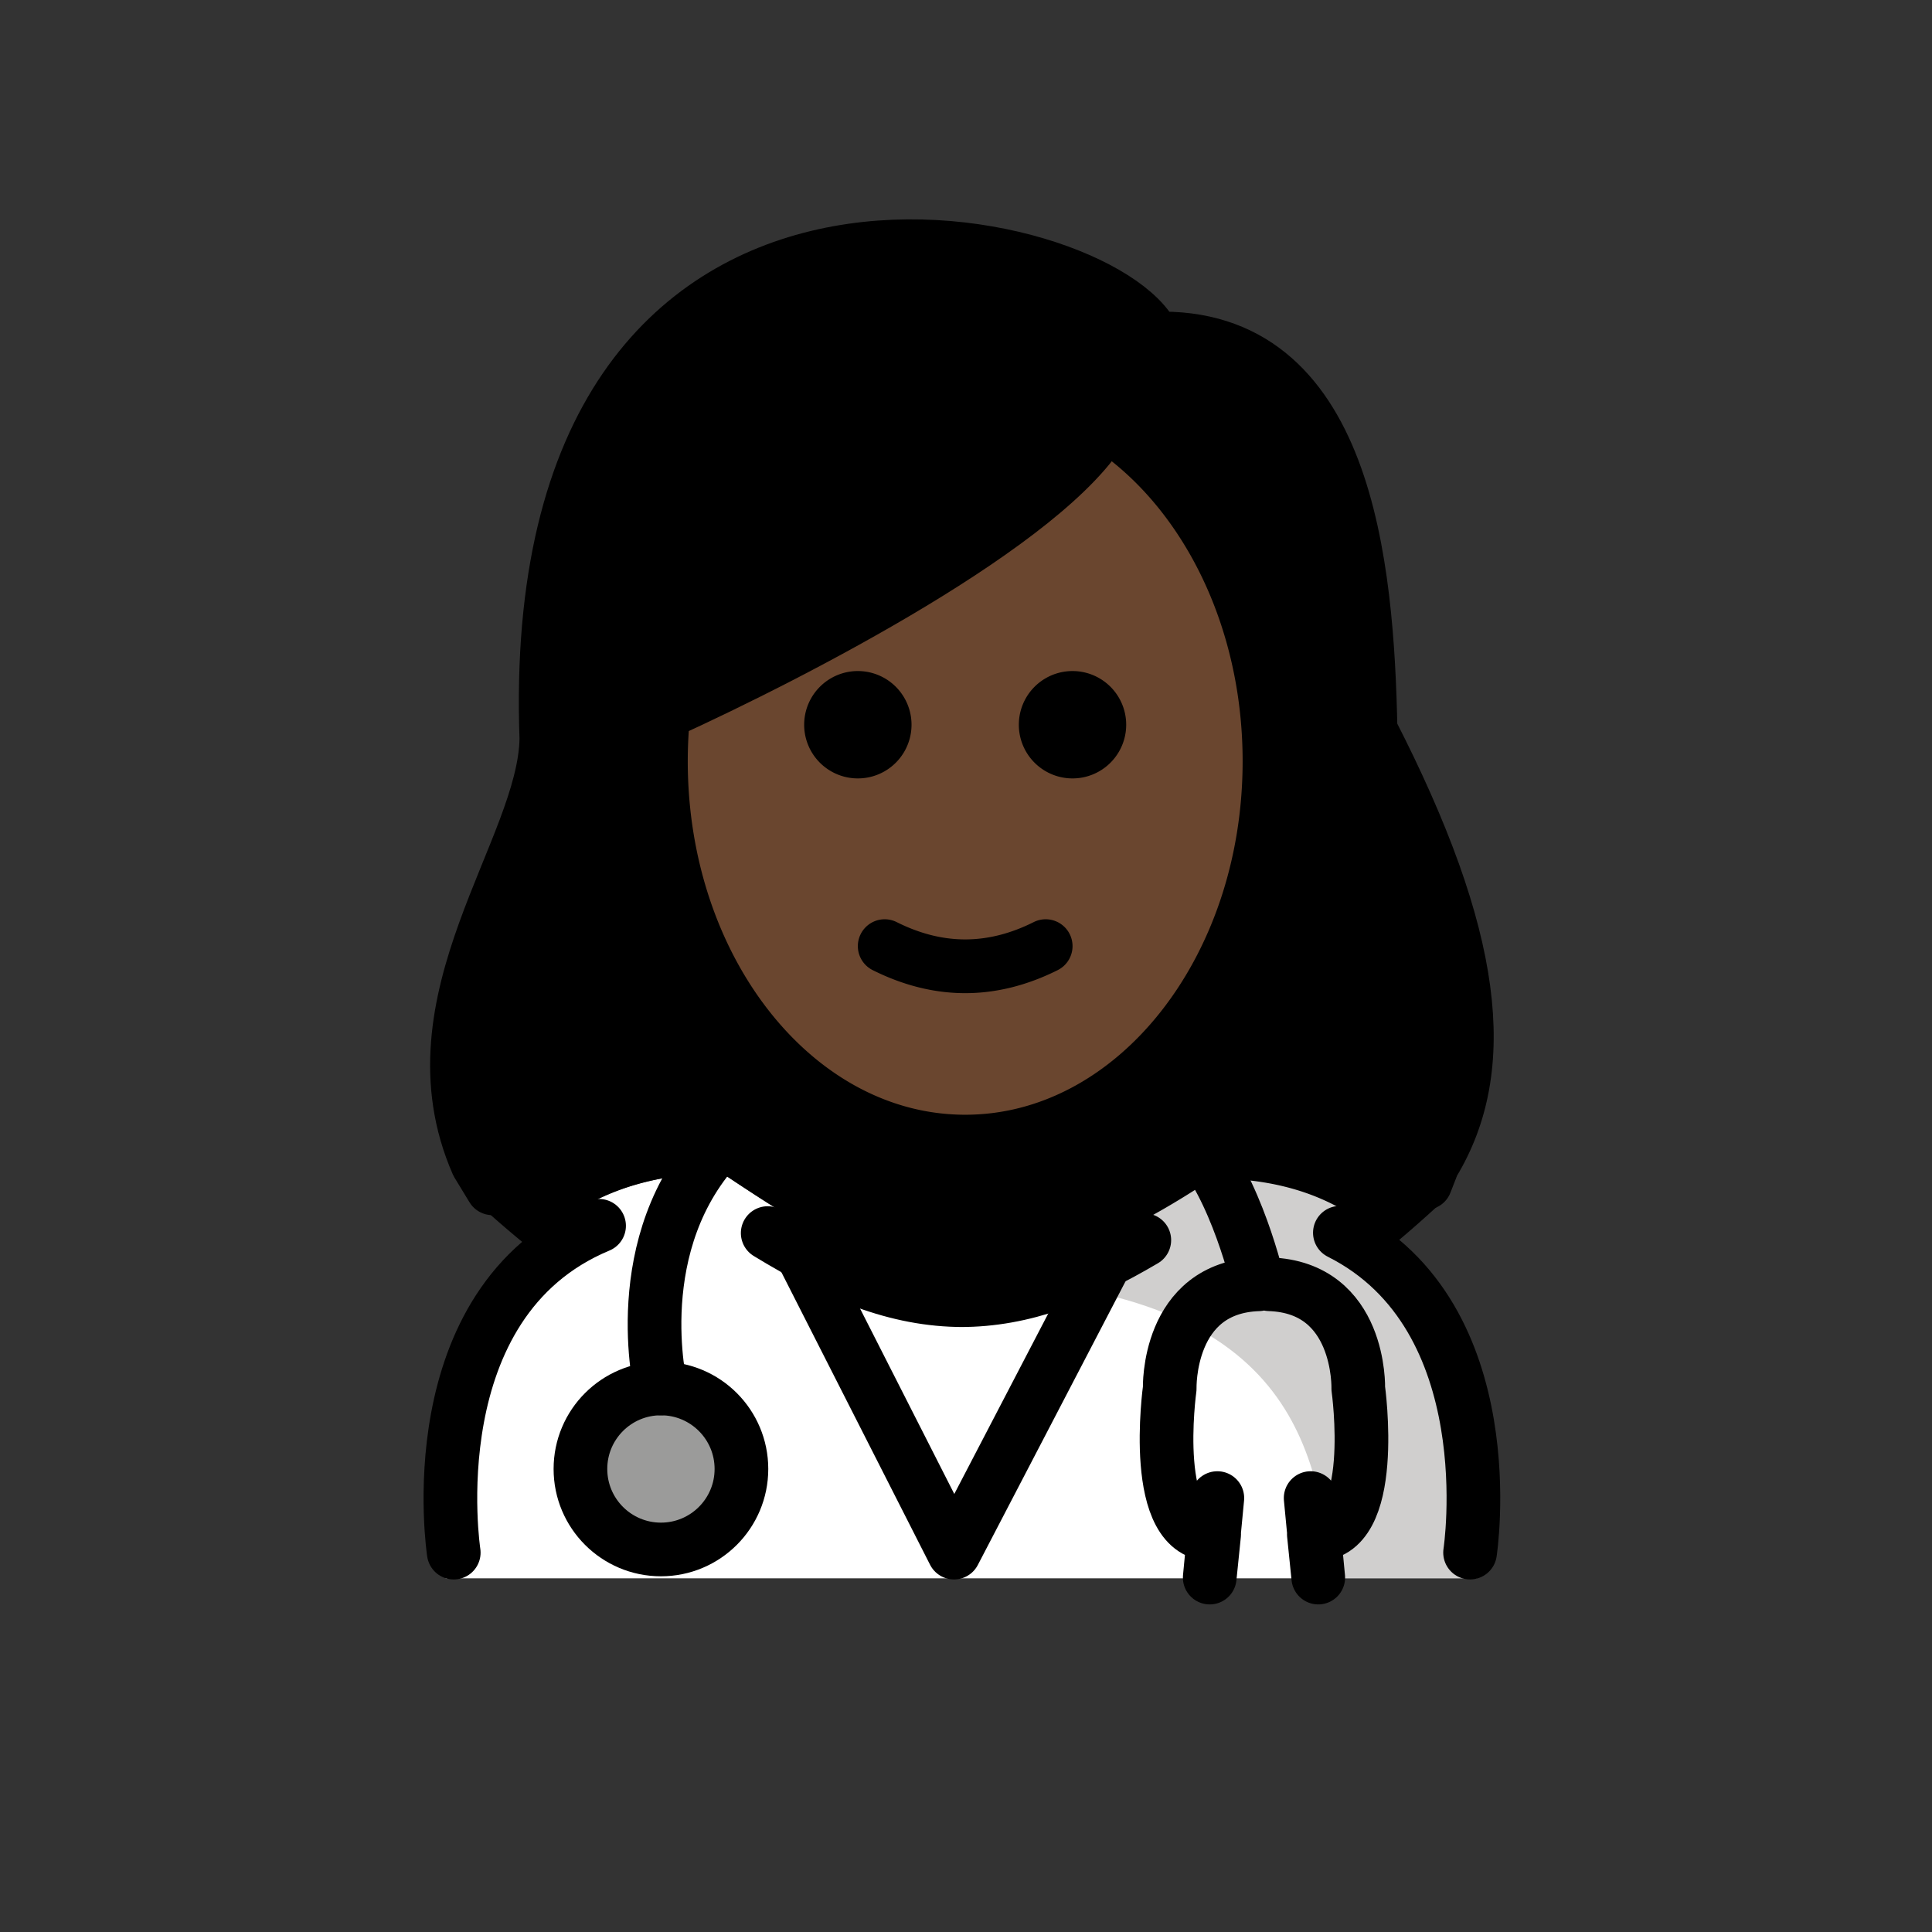 <svg xmlns="http://www.w3.org/2000/svg" xmlns:xlink="http://www.w3.org/1999/xlink" aria-hidden="true" role="img" class="iconify iconify--openmoji" width="1em" height="1em" preserveAspectRatio="xMidYMid meet" viewBox="0 0 72 72"><rect x="0" y="0" width="72" height="72" fill="#333333" stroke="none"/><path fill="#FFF" d="M16.61 58.82s-1.7-15.1 10.3-15.1c3.192 2.128 5.827 3.798 8.9 3.792h-.125c3.074.006 6.308-1.464 9.5-3.592c11.565-.035 9.61 14.8 9.84 14.9"></path><path fill="#D0CFCE" d="M45.24 43.867c-3.086 1.331-4.387 3.132-9.338 3.729c13.062.411 13.062 7.211 13.824 11.211h5.113s2.544-14.94-9.6-14.94z"></path><circle cx="24.631" cy="54.744" r="3" fill="#9B9B9A"></circle><path d="m17.171 43.843l.584.957c.675.618 1.35 1.195 2.025 1.744c1.548-1.669 3.814-2.824 7.13-2.824c3.172 2.114 5.794 3.773 8.842 3.788c3.054-.015 6.265-1.476 9.433-3.588c3.066-.01 5.175 1.031 6.633 2.56a45.29 45.29 0 0 0 2.136-1.888l.291-.747c2.246-3.693 1.732-8.725-2.418-16.814c-.129-6.463-.941-15.458-8.398-15.2c-1.827-4.247-24.483-9.526-23.582 15.534c-.076 4.322-5.446 10.152-2.676 16.478z"></path><path fill="#6a462f" d="M47.309 28.012c0-5.392-2.41-10.081-5.956-12.477c-3.303 3.47-15.701 10.615-16.722 12.477c0 7.828 5.077 14.173 11.339 14.173s11.339-6.345 11.339-14.173z"></path><path d="M41.97 27.01a2 2 0 1 1-4.001-.002a2 2 0 0 1 4.001.001m-8 .001a2 2 0 1 1-4.001-.002a2 2 0 0 1 4.001.001m2 10.003c-1.152 0-2.304-.287-3.447-.858a1 1 0 1 1 .894-1.79c1.718.86 3.388.86 5.106 0a1 1 0 0 1 .894 1.79c-1.143.571-2.295.858-3.447.858z"></path><path fill="none" stroke="#000" stroke-miterlimit="10" stroke-width="2" d="M24.726 26.53a17.835 17.835 0 0 0-.095 1.84c0 7.828 5.077 14.173 11.339 14.173s11.339-6.345 11.339-14.173c0-1.158-.111-2.284-.321-3.361c-.782-4.018-2.933-7.366-5.802-9.227"></path><path fill="none" stroke="#000" stroke-linecap="round" stroke-linejoin="round" stroke-miterlimit="10" stroke-width="2" d="M49.933 45.941c6.206 3.118 4.852 11.92 4.852 11.92M28.61 45.953c2.498 1.523 4.785 2.506 7.3 2.501h-.125c2.367.005 4.532-.866 6.86-2.238M16.91 57.862s-1.435-9.325 5.416-12.18m18.86-29.9c-2.047 3.673-11.675 8.615-16.373 10.756"></path><path fill="none" stroke="#000" stroke-linecap="round" stroke-linejoin="round" stroke-miterlimit="10" stroke-width="2" d="m18.351 44.285l-.56-.92c-2.661-6.076 2.497-11.675 2.57-15.827c-.865-24.07 20.897-19 22.651-14.92c7.162-.248 7.943 8.392 8.066 14.6c3.987 7.769 4.48 12.602 2.323 16.15l-.28.717"></path><circle cx="24.631" cy="54.744" r="3" fill="none" stroke="#000" stroke-linecap="round" stroke-linejoin="round" stroke-miterlimit="10" stroke-width="2"></circle><path fill="none" stroke="#000" stroke-linecap="round" stroke-linejoin="round" stroke-miterlimit="10" stroke-width="2" d="M24.631 51.744s-1.327-5.46 2.28-9.202m17.564 0c1.585 1.645 2.427 5.32 2.427 5.32c-3.424.113-3.31 3.882-3.31 3.882s-.779 5.563 1.656 5.432l-.165 1.616l.284-2.963m1.942-7.968c3.424.114 3.31 3.883 3.31 3.883s.779 5.563-1.656 5.432l.165 1.616l-.284-2.963m-18.949-9.1l5.658 11.133m5.657-10.863l-5.657 10.863"></path></svg>